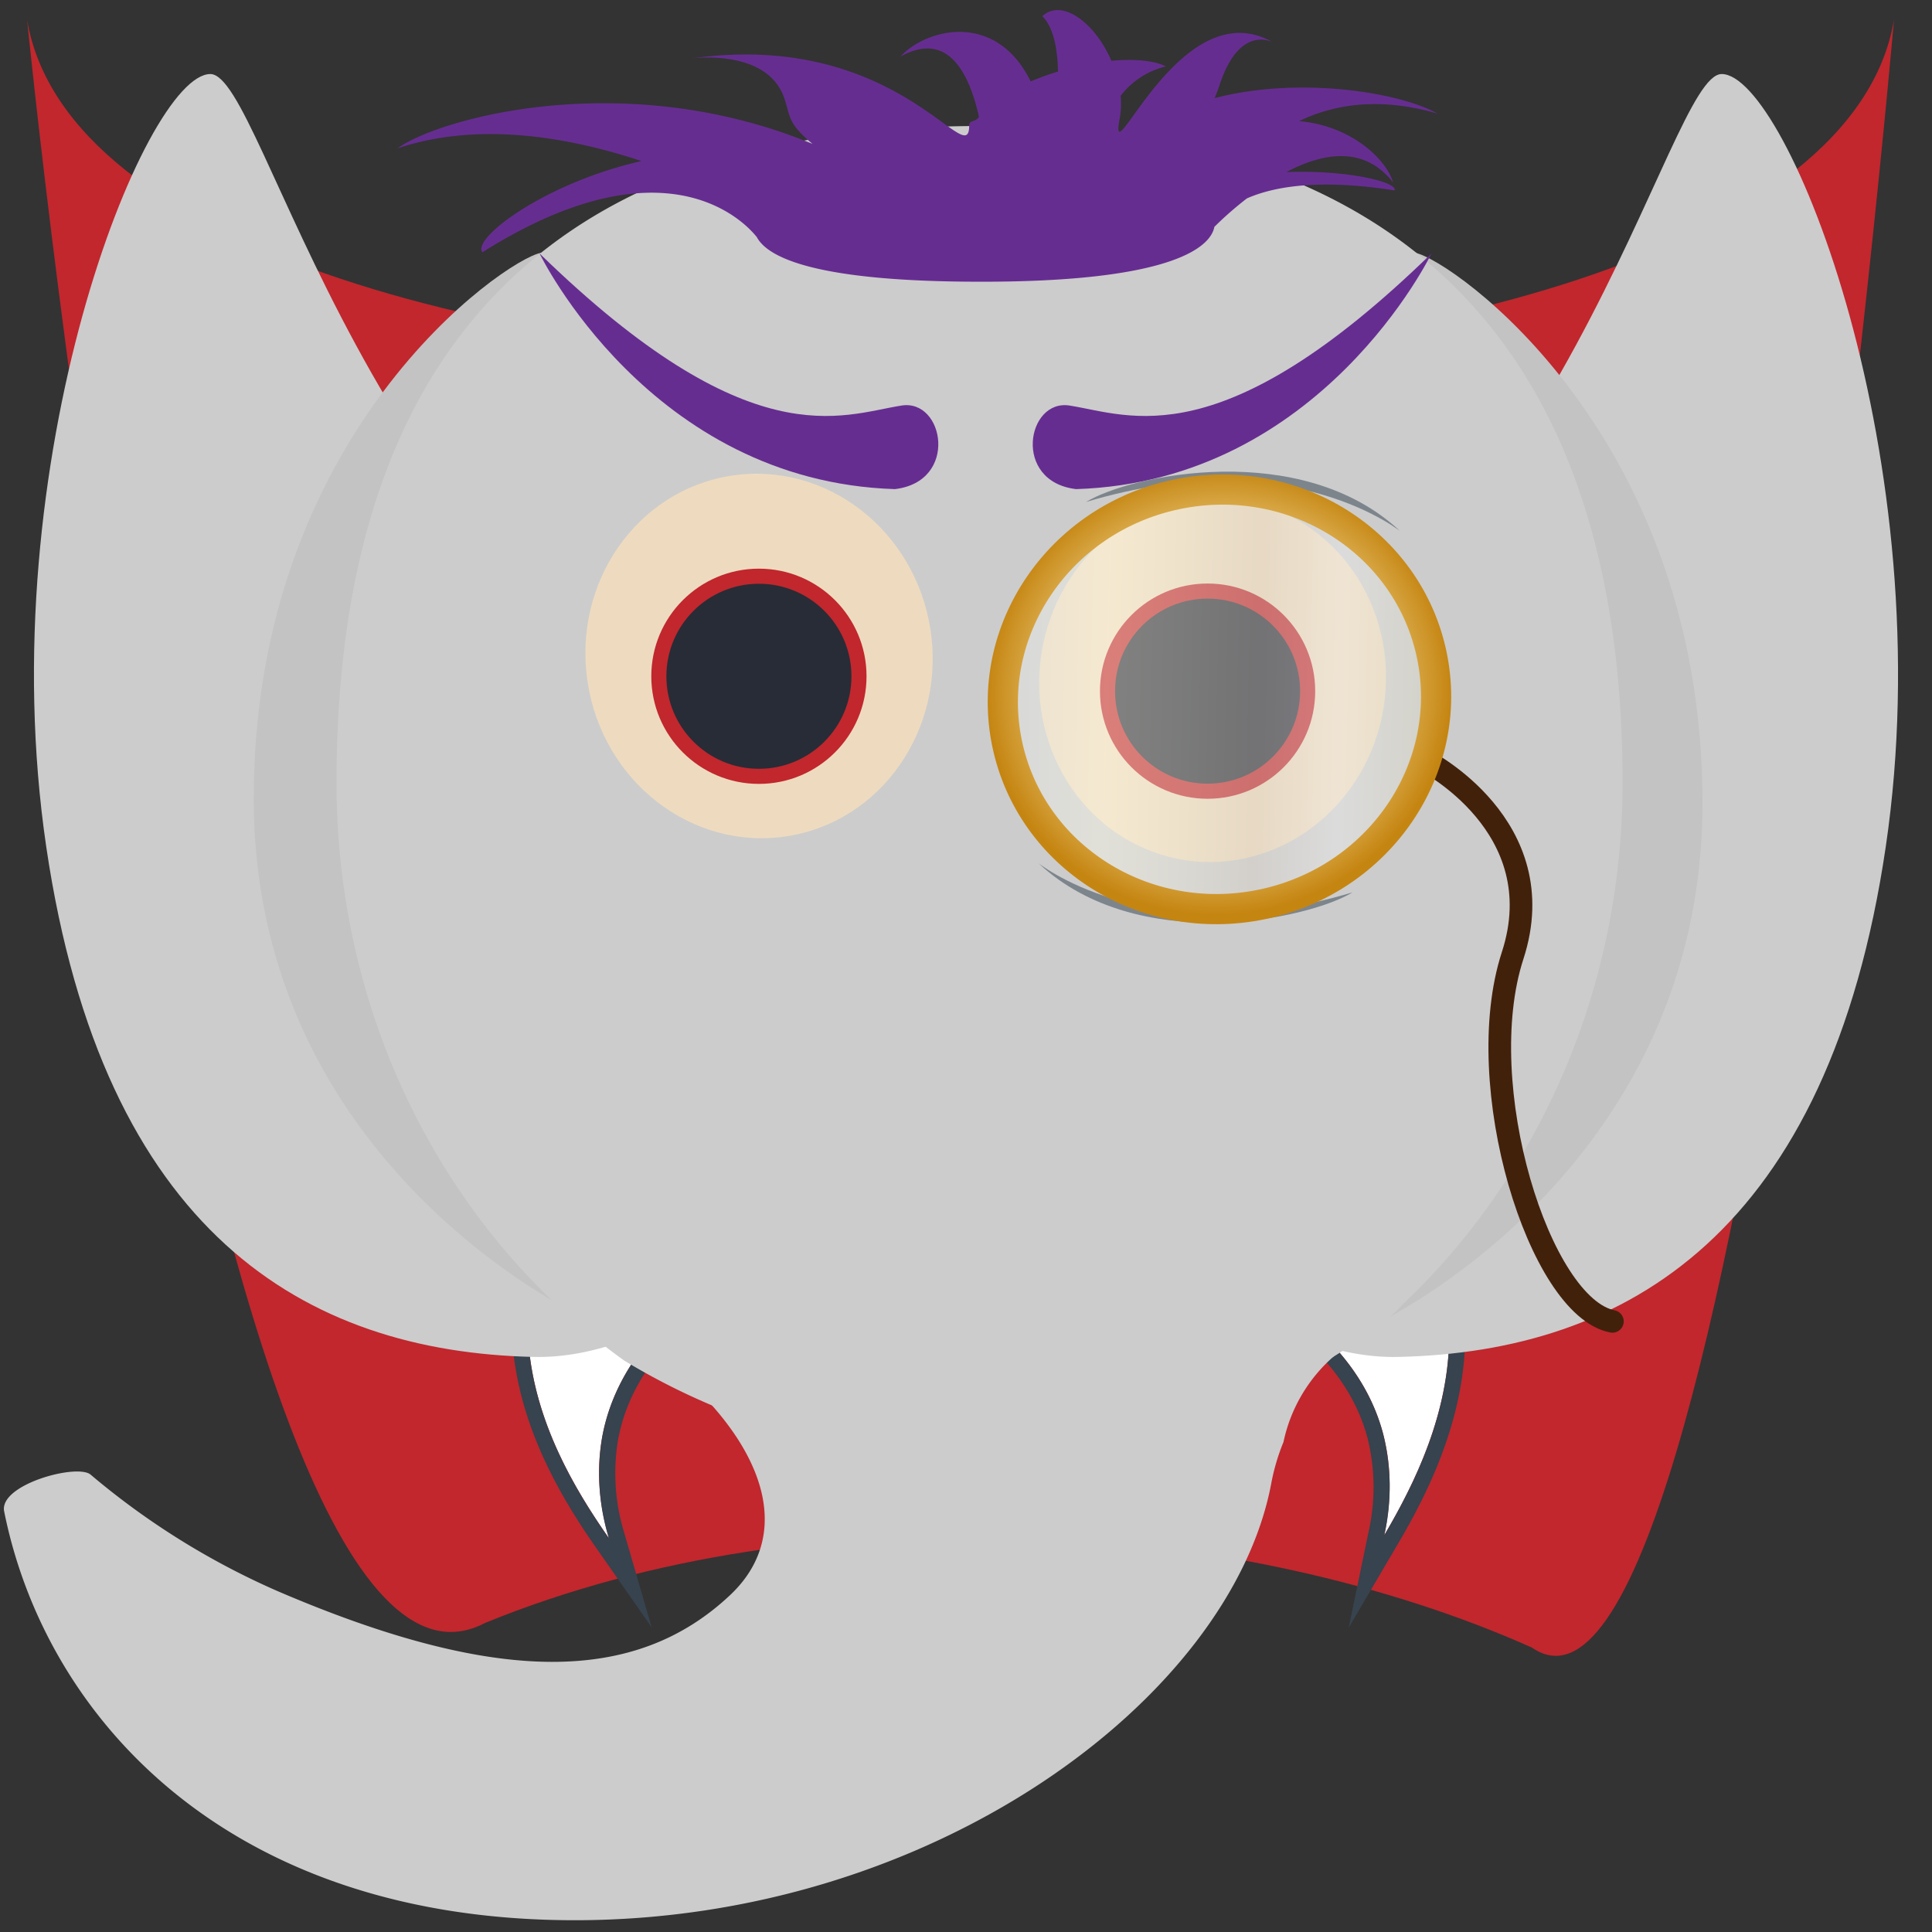 <svg id="Ebene_1" data-name="Ebene 1" xmlns="http://www.w3.org/2000/svg" xmlns:xlink="http://www.w3.org/1999/xlink" viewBox="0 0 256 256"><rect x="0" y="0" width="256" height="256" fill="#333333" stroke="none"/><defs><style>.cls-1{fill:#c1272d;}.cls-2{fill:#fff;}.cls-3{fill:#37434e;}.cls-4{fill:#ccc;}.cls-5{fill:#c3c3c3;}.cls-6{fill:#662d91;}.cls-7{fill:#7d858c;}.cls-8{fill:#eedbbf;}.cls-9{fill:#282c36;stroke:#c1272d;stroke-width:2px;}.cls-11,.cls-9{stroke-miterlimit:10;}.cls-10,.cls-12{fill:none;stroke-linecap:round;stroke-linejoin:round;}.cls-10{stroke:#42210b;stroke-width:3px;}.cls-11{opacity:0.41;fill:url(#Weißgold);stroke:url(#Zinn_radial);}.cls-12{stroke-width:4px;stroke:url(#Messing_radial);}</style><linearGradient id="Weißgold" x1="148.37" y1="94.94" x2="207.17" y2="94.94" gradientTransform="matrix(0.95, 0.21, -0.23, 0.99, 13.87, -38.71)" gradientUnits="userSpaceOnUse"><stop offset="0.01" stop-color="#e8eaeb"/><stop offset="0.25" stop-color="#fffdea"/><stop offset="0.42" stop-color="#f0ecdd"/><stop offset="0.6" stop-color="#ddd6cc"/><stop offset="0.79" stop-color="#f2f2f2"/><stop offset="1" stop-color="#dedbc5"/></linearGradient><radialGradient id="Zinn_radial" cx="174.75" cy="94.95" r="27.72" gradientTransform="matrix(1.03, 0.22, -0.23, 0.99, 3.62, -40.9)" gradientUnits="userSpaceOnUse"><stop offset="0.01" stop-color="#bbbcc2"/><stop offset="0.33" stop-color="#b6b6b3"/><stop offset="0.35" stop-color="#b6b5b2"/><stop offset="0.5" stop-color="#a7a9a9"/><stop offset="0.67" stop-color="#91989c"/><stop offset="1" stop-color="#71797d"/></radialGradient><radialGradient id="Messing_radial" cx="174.75" cy="94.95" r="29.22" gradientTransform="matrix(1.03, 0.22, -0.23, 0.99, 3.62, -40.9)" gradientUnits="userSpaceOnUse"><stop offset="0.18" stop-color="#f8f0e4"/><stop offset="0.59" stop-color="#f2d78f"/><stop offset="1" stop-color="#c58511"/></radialGradient></defs><title>Mastomojies [Wiederhergestellt]</title><path class="cls-1" d="M203,218.32c-38-17-94.8-21.23-138.71-3.28C26.65,234.88,3.59,2.62,3.59,2.62c10.23,61,237.13,61,247.37,0C251,2.62,230.41,237.24,203,218.32Z"/><path class="cls-2" d="M130.35,155.45s-60.54,11-49.67,48.37c-9.2-13.18-20.75-35.12,4.66-61.09S141.53,138.4,130.35,155.45Z"/><path class="cls-3" d="M132.51,150.14a14.1,14.1,0,0,1-2.16,5.31s-45.82,8.29-50.58,35.08a29.07,29.07,0,0,0,.91,13.29c-5.91-8.46-12.79-20.54-10.22-35,1.43-8,5.79-16.82,14.88-26.11,22.82-23.31,49.95-8.26,47.17,7.41m2.1.37h0c1.31-7.39-3-14.82-11-18.94-9.3-4.78-25.3-5.12-39.78,9.67-8.61,8.8-13.81,18-15.46,27.23-2.72,15.31,4.73,28.2,10.57,36.57l7.41,10.61-3.61-12.43a27,27,0,0,1-.86-12.32c4.45-25,48.41-33.27,48.86-33.35l.9-.16.5-.77a16.34,16.34,0,0,0,2.48-6.11Z"/><path class="cls-2" d="M130.14,159.07s61.2,6.19,53.29,44.34c8.14-13.85,17.94-36.63-9.42-60.53S117.65,142.94,130.14,159.07Z"/><path class="cls-3" d="M127.56,153.94c-4-15.4,21.89-32.52,46.45-11.06,9.79,8.55,14.82,17,16.88,24.86,3.68,14.2-2.23,26.77-7.46,35.67a29,29,0,0,0-.13-13.32c-6.84-26.33-53.16-31-53.16-31a14.11,14.11,0,0,1-2.58-5.13m-2.06.54a16.3,16.3,0,0,0,2.95,5.9l.56.72.91.1c.45,0,44.93,4.84,51.31,29.43a27,27,0,0,1,.11,12.35l-2.63,12.67,6.56-11.16c5.17-8.79,11.59-22.23,7.68-37.28-2.37-9.11-8.27-17.84-17.54-25.94-15.59-13.62-31.51-12-40.41-6.53-7.66,4.73-11.39,12.48-9.5,19.74Z"/><path class="cls-4" d="M249.87,112.22c-7.55,51.13-34.32,66.91-64.6,67.58-32.14.72-71.6-56.42-29.81-77.85,52.7-27,65.35-92.14,72.67-92.14C236.79,9.81,257.42,61.08,249.87,112.22Z"/><path class="cls-4" d="M6.13,112.22c7.55,51.13,34.32,66.91,64.6,67.58,32.14.72,71.6-56.42,29.81-77.85-52.7-27-65.35-92.14-72.67-92.14C19.21,9.81-1.42,61.08,6.13,112.22Z"/><path class="cls-5" d="M187.54,33.5l-5.18,141.9s43.23-20.14,43.23-69S192.39,34.45,187.54,33.5Z"/><path class="cls-5" d="M71.67,33.5l5.18,140.8s-43.23-20-43.23-68.48S66.82,34.44,71.67,33.5Z"/><path class="cls-4" d="M215,103.7c0-50.74-23-87-85.18-87C67,16.7,44.59,53,44.59,103.7c0,32,15.15,60.13,38.12,76.58a89.81,89.81,0,0,0,99.91-4.53C202.31,158.92,215,132.9,215,103.7Z"/><path class="cls-6" d="M189.68,33.58s-14.55,30.21-47.09,31.23c-8.48-1-6.54-12-.85-11.07C149.72,55,161.77,60.78,189.68,33.58Z"/><path class="cls-6" d="M71.49,33.58s14.56,30.21,47.09,31.23c8.49-1,6.54-12,.86-11.07C111.45,55,99.41,60.78,71.49,33.58Z"/><path class="cls-4" d="M183.19,155.59c0-16.94-14.39-30.68-52.17-30.68s-52.17,13.74-52.17,30.68c0,8.66-10.21,7.51-1.54,18.37,1.94,2.43,13.63,8.77,14.89,10,9.92,9.8,12.27,20.16,4.51,27.43-12.45,11.68-30.63,12-59.84-.52A100.88,100.88,0,0,1,12,195.39c-1.8-1.49-12.15,1.32-11.45,4.87C6,227.48,30.07,254.44,76.16,254.44c47.53,0,86.86-29.47,92.27-57.78a27.89,27.89,0,0,1,1.64-5.59,20.75,20.75,0,0,1,7.3-11.88,47.23,47.23,0,0,0,7.34-5.17C190.9,168.33,183.19,161.71,183.19,155.59Z"/><path class="cls-6" d="M170.45,22.8c4.86-2.57,10.3-3.53,14.15,1.38-1-3.26-5.73-7.55-12.47-8.13,4.64-2.24,10.7-3.23,18.34-1C185.75,12.36,172.54,10,160.94,13c.24-.56.46-1.12.63-1.65,2.58-8,6.82-5.89,7.1-5.74C156.42-1.43,146.85,24,148.35,15.81a11.66,11.66,0,0,0,.14-3.12,10.74,10.74,0,0,1,6-3.89c-1.7-.84-4.32-1-7.23-.75-2.13-5-6.55-8.32-9.14-5.91,1.46,1.5,2,4.19,2.07,7.34a36,36,0,0,0-3.62,1.31c-4.56-9.3-13.76-7.08-17.26-3.29,6.2-3.46,9.08,2,10.41,8-.53.75-1.3.38-1.3,1.15,0,6.28-9.42-12.73-36.73-8.92.62-.07,9.93-1.13,12.19,5.16.89,2.5.38,3.36,3.79,6.18-25-10.33-49.64-3.33-55,.59C63.53,16,75.64,18.24,85,21.34,72.17,24.25,62.48,31.6,63.92,33.43c24.19-15.26,34.74-4.07,36.37-2,1.42,2.65,7.66,5.92,29.84,5.9,25.06,0,30.27-4.54,30.78-7.27a46.51,46.51,0,0,1,4.31-3.77c3.65-1.61,9.68-2.61,19.57-1.06C185.19,24.12,178.54,22.5,170.45,22.8Z"/><path class="cls-7" d="M138.9,110.46c-.67-.82,11.29,13.06,35.64,6.71C169.25,120.34,149.48,123.52,138.9,110.46Z"/><path class="cls-7" d="M137.68,114.45c-.83-.76,13.93,12.11,41.54,3.79C173.34,121.84,150.8,126.62,137.68,114.45Z"/><ellipse class="cls-8" cx="100.56" cy="86.63" rx="22.95" ry="24.14" transform="matrix(0.99, -0.15, 0.15, 0.99, -11.97, 16.24)"/><circle class="cls-9" cx="100.56" cy="89.61" r="13.26"/><ellipse class="cls-8" cx="160.68" cy="90.1" rx="24.14" ry="22.95" transform="translate(47.26 235.27) rotate(-81.28)"/><circle class="cls-9" cx="160.01" cy="91.58" r="13.26"/><path class="cls-7" d="M184.22,74.29c.67.83-11.29-13.06-35.65-6.7C153.87,64.41,173.63,61.23,184.22,74.29Z"/><path class="cls-7" d="M185.44,70.3c.83.77-13.93-12.11-41.54-3.78C149.77,62.92,172.32,58.14,185.44,70.3Z"/><path class="cls-10" d="M188.74,100.73s17.28,8.71,11.69,25.89,3.56,46.58,13.22,48.47"/><ellipse class="cls-11" cx="161.58" cy="92.66" rx="28.74" ry="27.75" transform="translate(-15.46 34.79) rotate(-11.73)"/><ellipse class="cls-12" cx="161.58" cy="92.66" rx="28.74" ry="27.75" transform="translate(-15.46 34.79) rotate(-11.73)"/></svg>